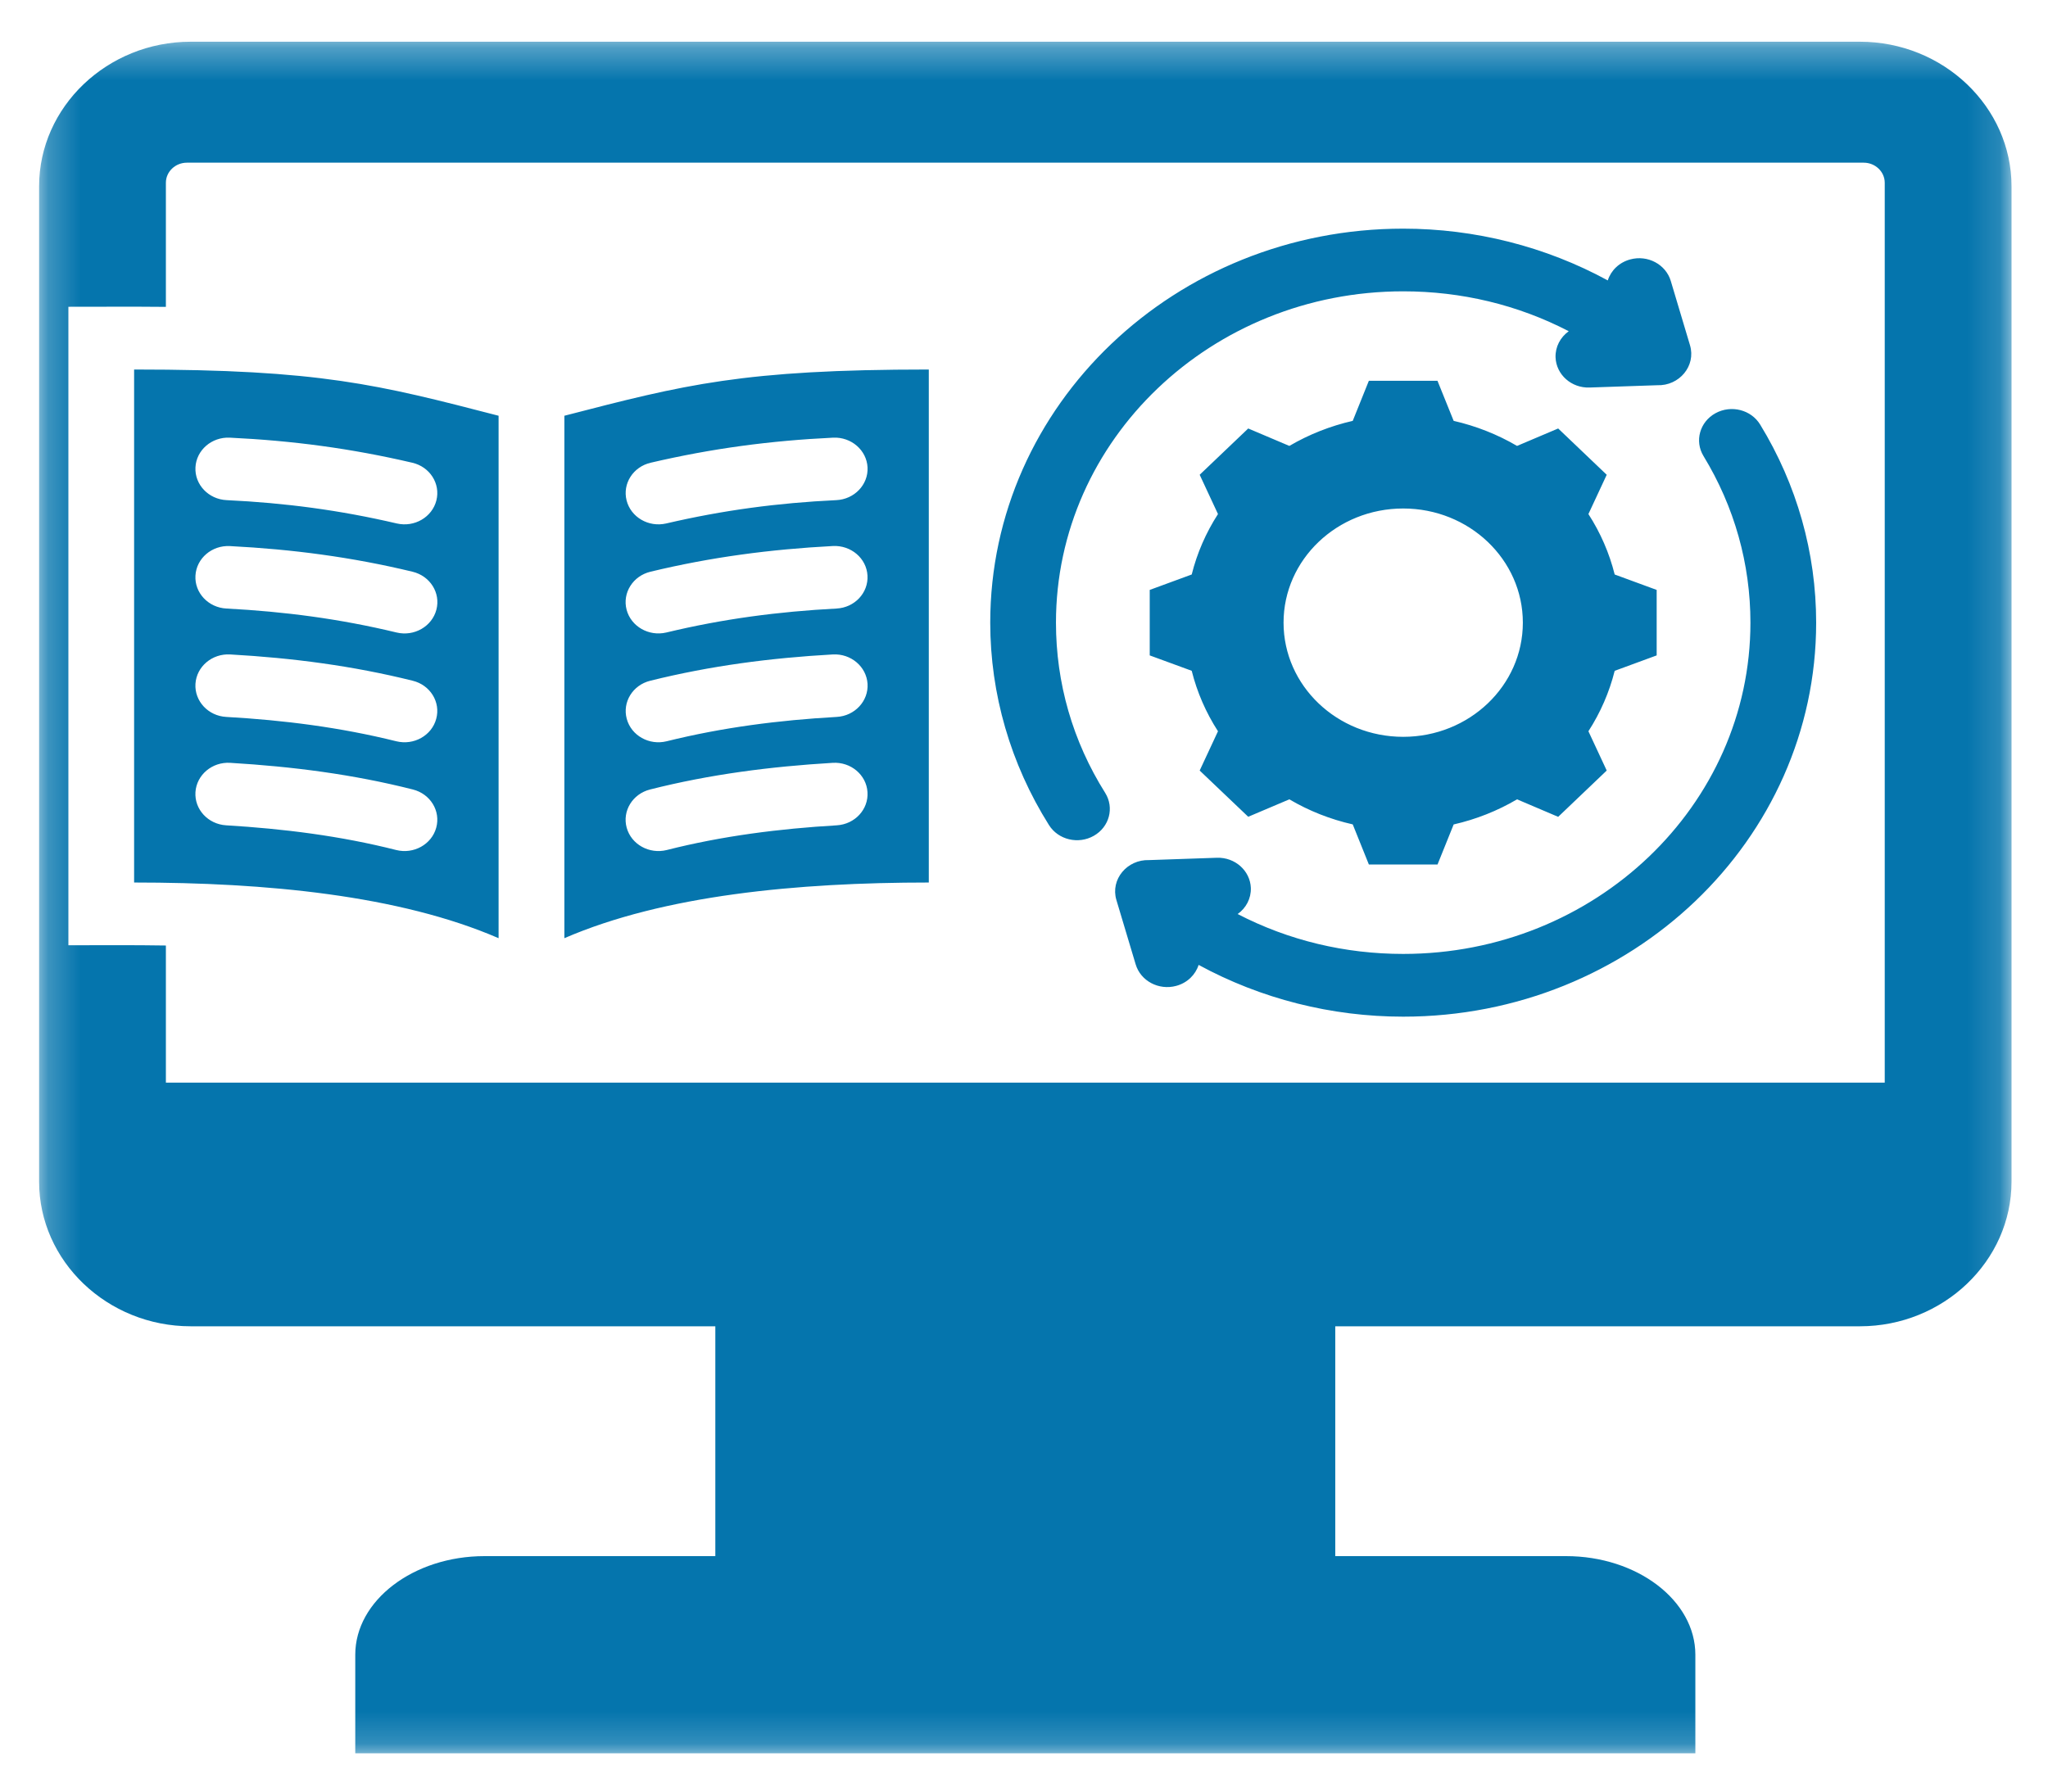 <svg width="64" height="56" viewBox="0 0 64 56" fill="none" xmlns="http://www.w3.org/2000/svg">
<g clip-path="url(#clip0_1_1304)">
<g clip-path="url(#clip1_1_1304)">
<mask id="mask0_1_1304" style="mask-type:luminance" maskUnits="userSpaceOnUse" x="1" y="1" width="62" height="54">
<path d="M1.222 1.292H62.86V54.816H1.222V1.292Z" fill="white"/>
</mask>
<g mask="url(#mask0_1_1304)">
<path fill-rule="evenodd" clip-rule="evenodd" d="M58.121 1.304H5.96C3.354 1.304 1.222 3.338 1.222 5.825V36.935C1.222 39.422 3.354 41.456 5.96 41.456H22.354V48.64H15.142C12.92 48.64 11.102 50.028 11.102 51.722V54.803H52.98V51.722C52.98 50.028 51.162 48.64 48.939 48.64H41.727V41.456H58.121C60.727 41.456 62.86 39.422 62.86 36.935V5.825C62.86 3.338 60.727 1.304 58.121 1.304ZM58.898 33.839H5.184V29.554C4.17 29.537 3.153 29.546 2.137 29.546V9.589C3.153 9.589 4.168 9.582 5.184 9.592V5.713C5.184 5.366 5.48 5.085 5.841 5.085H58.241C58.601 5.085 58.898 5.366 58.898 5.713V33.839ZM49.023 10.353C47.431 9.526 45.666 9.106 43.85 9.106C37.857 9.106 32.999 13.744 32.999 19.462C32.999 21.347 33.52 23.166 34.537 24.783C34.827 25.247 34.669 25.847 34.183 26.124C33.698 26.401 33.069 26.251 32.779 25.787C31.579 23.878 30.945 21.689 30.945 19.462C30.945 12.66 36.723 7.147 43.85 7.147C46.092 7.147 48.297 7.705 50.243 8.765C50.341 8.458 50.595 8.203 50.944 8.109C51.488 7.96 52.056 8.262 52.212 8.782L52.813 10.793C53.004 11.437 52.478 12.065 51.789 12.041L49.671 12.113C49.106 12.132 48.633 11.711 48.611 11.171C48.6 10.838 48.764 10.539 49.023 10.353ZM37.457 30.16C37.359 30.467 37.105 30.722 36.756 30.816C36.212 30.963 35.644 30.663 35.489 30.141L34.887 28.13C34.696 27.488 35.221 26.86 35.911 26.884L38.029 26.811C38.594 26.793 39.067 27.214 39.089 27.753C39.1 28.085 38.938 28.385 38.677 28.57C40.271 29.397 42.035 29.817 43.85 29.817C49.843 29.817 54.701 25.181 54.701 19.462C54.701 17.628 54.202 15.841 53.234 14.254C52.95 13.786 53.117 13.188 53.607 12.917C54.097 12.647 54.724 12.806 55.007 13.274C56.156 15.155 56.755 17.285 56.755 19.462C56.755 26.263 50.977 31.778 43.85 31.778C41.606 31.778 39.405 31.22 37.457 30.16ZM50.459 17.957C50.292 17.289 50.015 16.652 49.638 16.068L50.21 14.84L48.693 13.393L47.408 13.938C46.795 13.579 46.127 13.315 45.427 13.155L44.921 11.902H42.777L42.273 13.155C41.573 13.315 40.905 13.579 40.292 13.938L39.007 13.393L37.49 14.84L38.062 16.068C37.685 16.652 37.408 17.289 37.241 17.957L35.929 18.439V20.486L37.241 20.967C37.408 21.635 37.685 22.273 38.062 22.857L37.49 24.085L39.007 25.53L40.292 24.985C40.905 25.346 41.573 25.61 42.273 25.768L42.777 27.021H44.923L45.427 25.77C46.127 25.61 46.795 25.346 47.408 24.985L48.693 25.532L50.21 24.085L49.638 22.857C50.015 22.273 50.292 21.635 50.459 20.968L51.771 20.486V18.439L50.459 17.957ZM43.85 23.031C41.785 23.031 40.111 21.433 40.111 19.462C40.111 17.491 41.785 15.894 43.85 15.894C45.915 15.894 47.589 17.491 47.589 19.462C47.589 21.433 45.915 23.031 43.85 23.031ZM17.637 12.995V29.325C20.744 27.98 24.913 27.585 29.025 27.585V11.55C23.217 11.55 21.412 12.018 17.637 12.995ZM20.336 14.463C22.251 14.016 24.071 13.774 26.038 13.68C26.603 13.655 27.083 14.071 27.111 14.61C27.137 15.149 26.699 15.607 26.134 15.633C24.303 15.72 22.6 15.947 20.818 16.362C20.267 16.489 19.714 16.166 19.581 15.642C19.448 15.117 19.786 14.589 20.336 14.463ZM20.328 17.87C22.228 17.412 24.076 17.17 26.029 17.067C26.595 17.039 27.079 17.451 27.109 17.991C27.14 18.53 26.708 18.992 26.143 19.021C24.32 19.117 22.598 19.343 20.824 19.77C20.276 19.9 19.719 19.582 19.581 19.058C19.444 18.533 19.778 18.002 20.328 17.87ZM26.147 22.409C24.341 22.511 22.587 22.735 20.832 23.17C20.285 23.305 19.727 22.992 19.586 22.469C19.444 21.945 19.773 21.413 20.32 21.278C22.212 20.808 24.077 20.566 26.026 20.456C26.591 20.425 27.076 20.835 27.111 21.375C27.143 21.914 26.711 22.378 26.147 22.409ZM26.151 25.797C24.355 25.903 22.578 26.127 20.837 26.569C20.29 26.706 19.728 26.395 19.584 25.872C19.44 25.349 19.768 24.815 20.315 24.677C22.194 24.201 24.085 23.96 26.021 23.844C26.588 23.809 27.075 24.22 27.109 24.758C27.145 25.299 26.716 25.762 26.151 25.797ZM4.191 11.55V27.585C8.304 27.585 12.474 27.98 15.581 29.325V12.995C11.806 12.018 10.001 11.55 4.191 11.55ZM7.179 13.68C9.148 13.774 10.966 14.016 12.882 14.463C13.432 14.589 13.77 15.117 13.637 15.642C13.504 16.166 12.951 16.489 12.4 16.362C10.618 15.946 8.915 15.72 7.084 15.633C6.519 15.607 6.081 15.149 6.108 14.61C6.134 14.071 6.614 13.655 7.179 13.68ZM13.632 25.872C13.488 26.395 12.928 26.706 12.381 26.569C10.64 26.127 8.863 25.905 7.067 25.797C6.502 25.762 6.073 25.299 6.108 24.758C6.144 24.22 6.63 23.809 7.195 23.844C9.133 23.96 11.025 24.201 12.902 24.677C13.45 24.815 13.776 25.349 13.632 25.872ZM6.108 21.375C6.142 20.835 6.627 20.425 7.192 20.456C9.139 20.566 11.007 20.808 12.898 21.278C13.445 21.413 13.775 21.945 13.632 22.469C13.491 22.992 12.933 23.305 12.384 23.17C10.632 22.735 8.877 22.511 7.071 22.409C6.506 22.378 6.075 21.914 6.108 21.375ZM13.637 19.058C13.499 19.582 12.943 19.902 12.392 19.77C10.62 19.343 8.899 19.117 7.076 19.021C6.511 18.992 6.076 18.53 6.108 17.991C6.139 17.451 6.622 17.039 7.187 17.069C9.143 17.17 10.99 17.412 12.89 17.87C13.441 18.002 13.775 18.533 13.637 19.058Z" fill="#0575AD"/>
</g>
</g>
</g>
<defs>
<clipPath id="clip0_1_1304">
<rect width="62.58" height="55" fill="white" transform="translate(0.75 0.5)"/>
</clipPath>
<clipPath id="clip1_1_1304">
<rect width="62.58" height="55" fill="white" transform="translate(0.75 0.5)"/>
</clipPath>
</defs>
</svg>
